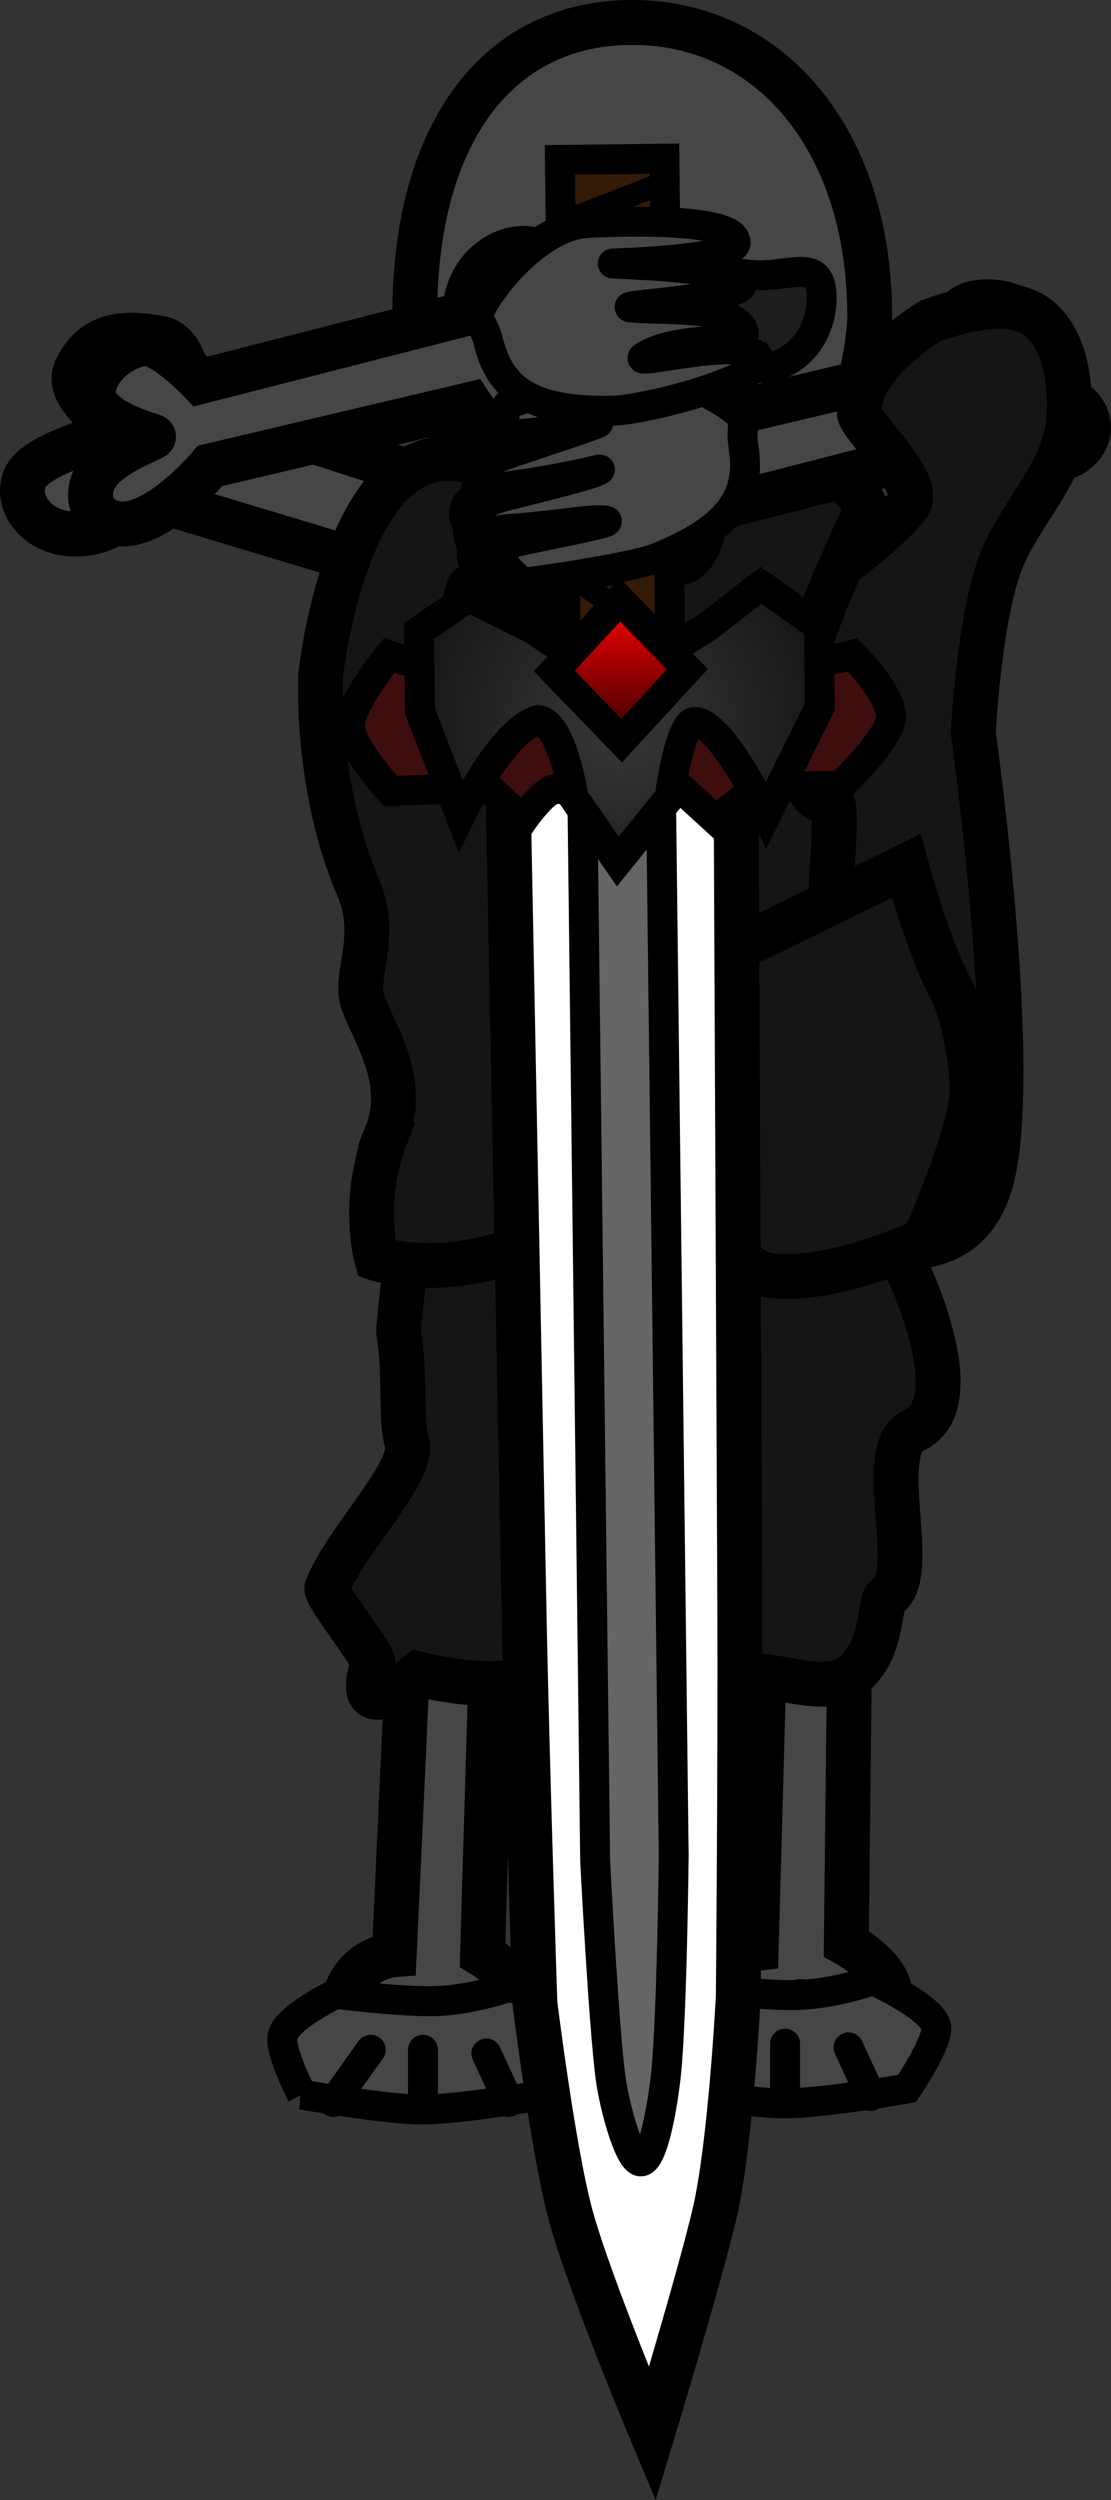 <svg version="1.1" xmlns="http://www.w3.org/2000/svg" xmlns:xlink="http://www.w3.org/1999/xlink" width="37.151" height="83.532" viewBox="0,0,37.151,83.532"><rect x="0" y="0" width="37.151" height="83.532" fill="#333333" stroke="none"/><defs><radialGradient cx="245.724" cy="169.785" r="7.238" gradientUnits="userSpaceOnUse" id="color-1"><stop offset="0" stop-color="#a2a2a2"/><stop offset="1" stop-color="#747474"/></radialGradient><radialGradient cx="234.774" cy="170.179" r="7.07" gradientUnits="userSpaceOnUse" id="color-2"><stop offset="0" stop-color="#a2a2a2"/><stop offset="1" stop-color="#747474"/></radialGradient><radialGradient cx="241.103" cy="153.264" r="10.211" gradientUnits="userSpaceOnUse" id="color-3"><stop offset="0" stop-color="#6e6e6e"/><stop offset="1" stop-color="#a2a2a2"/></radialGradient><radialGradient cx="240.233" cy="148.544" r="6.686" gradientUnits="userSpaceOnUse" id="color-4"><stop offset="0" stop-color="#383838"/><stop offset="1" stop-color="#181818"/></radialGradient><linearGradient x1="240.284" y1="149.095" x2="240.227" y2="144.38" gradientUnits="userSpaceOnUse" id="color-5"><stop offset="0" stop-color="#320000"/><stop offset="1" stop-color="#ff0000"/></linearGradient></defs><g transform="translate(-219.497,-124.347)"><g data-paper-data="{&quot;isPaintingLayer&quot;:true}" fill-rule="nonzero" stroke="#000000" stroke-linejoin="miter" stroke-miterlimit="10" stroke-dasharray="" stroke-dashoffset="0" style="mix-blend-mode: normal"><path d="M235.817,140.966c0,0 3.092,-1.064 4.282,-0.043c0.826,0.709 0.475,1.683 -0.361,2.058c-0.914,0.41 -2.59,0.034 -2.616,0.101c-0.017,0.043 1.763,1.773 1.095,2.737c-0.668,0.964 -2.494,0.922 -2.935,0.337c-0.521,-0.69 -0.849,-2.181 -0.849,-2.181l-10.172,-3.064c0,0 -0.636,1.064 -1.835,1.25c-1.551,0.241 -2.455,-0.936 -2.104,-1.815c0.351,-0.879 2.883,-1.424 2.977,-1.592c0.089,-0.16 -1.736,-1.143 -1.245,-2.098c0.491,-0.955 1.25,-1.311 2.837,-0.998c0.955,0.188 1.003,2.115 1.003,2.115z" data-paper-data="{&quot;index&quot;:null}" fill="#464646" stroke-width="1.5" stroke-linecap="butt"/><path d="M247.797,189.292c0,0 1.562,0.85 1.453,1.79c-0.181,1.563 -0.68,2.098 -1.595,2.142c-0.915,0.043 -1.217,-2.014 -1.372,-2.001c-0.163,0.014 -1.304,2.07 -2.119,2.019c-0.815,-0.051 -1.528,-1.359 -0.906,-2.658c0.481,-1.004 1.526,-1.132 1.526,-1.132l0.29,-10.459c0,0 -1.128,-0.921 -1.549,-1.68c-0.357,-0.643 0.11,-2.308 1.081,-2.507c0.971,-0.199 1.896,2.131 1.936,2.134c0.062,0.005 0.215,-1.664 0.801,-2.318c0.536,-0.598 1.428,-0.506 1.781,0.536c0.508,1.501 -1.211,3.845 -1.211,3.845z" data-paper-data="{&quot;index&quot;:null}" fill="#464646" stroke-width="1.5" stroke-linecap="butt"/><path d="M235.632,189.661c0,0 1.513,0.916 1.39,1.831c-0.205,1.521 -0.704,2.02 -1.6,2.013c-0.896,-0.006 -1.154,-2.038 -1.307,-2.034c-0.16,0.005 -1.313,1.958 -2.11,1.864c-0.796,-0.094 -1.471,-1.413 -0.838,-2.653c0.489,-0.958 1.513,-1.028 1.513,-1.028l0.473,-10.231c0,0 -1.087,-0.962 -1.485,-1.728c-0.338,-0.649 0.149,-2.255 1.104,-2.398c0.954,-0.143 1.817,2.189 1.856,2.194c0.06,0.008 0.241,-1.619 0.826,-2.228c0.535,-0.557 1.407,-0.419 1.733,0.62c0.469,1.498 -1.255,3.703 -1.255,3.703z" data-paper-data="{&quot;index&quot;:null}" fill="#464646" stroke-width="1.5" stroke-linecap="butt"/><path d="M247.487,174.361c0,0 1.403,0.644 1.365,1.465c-0.064,1.364 -0.465,1.858 -1.255,1.95c-0.79,0.092 -1.173,-1.673 -1.307,-1.652c-0.141,0.021 -1.007,1.87 -1.716,1.874c-0.709,0.004 -1.404,-1.087 -0.942,-2.249c0.357,-0.898 1.254,-1.071 1.254,-1.071l-0.369,-9.077c0,0 -1.032,-0.731 -1.441,-1.363c-0.347,-0.536 -0.041,-2.006 0.788,-2.236c0.83,-0.23 1.769,1.733 1.803,1.734c0.054,0 0.088,-1.454 0.557,-2.055c0.429,-0.549 1.207,-0.523 1.574,0.359c0.529,1.27 -0.821,3.403 -0.821,3.403z" data-paper-data="{&quot;index&quot;:null}" fill="url(#color-1)" stroke-width="1.5" stroke-linecap="butt"/><path d="M235.934,174.892c0,0 1.284,0.843 1.148,1.633c-0.226,1.314 -0.674,1.73 -1.451,1.697c-0.777,-0.034 -0.938,-1.805 -1.07,-1.806c-0.139,-0.001 -1.201,1.658 -1.889,1.552c-0.688,-0.106 -1.232,-1.273 -0.644,-2.328c0.455,-0.816 1.345,-0.844 1.345,-0.844l0.731,-8.863c0,0 -0.913,-0.869 -1.235,-1.546c-0.273,-0.574 0.2,-1.952 1.033,-2.046c0.832,-0.094 1.508,1.956 1.541,1.962c0.052,0.009 0.26,-1.397 0.787,-1.907c0.482,-0.466 1.234,-0.32 1.484,0.593c0.36,1.314 -1.205,3.173 -1.205,3.173z" data-paper-data="{&quot;index&quot;:null}" fill="url(#color-2)" stroke-width="1.5" stroke-linecap="butt"/><path d="M238.698,159.939c0.386,-1.402 0.651,-1.814 0.856,-3.331c0.289,-2.258 -6.168,1.51 -5.903,-2.039c0.265,-3.548 5.849,-0.347 6.16,-2.298c-0.07,-3.167 -6.015,1.176 -6.089,-2.587c-0.075,-3.764 6.135,-0.306 6.267,-2.145c0.327,-1.625 -1.302,-1.238 -2.729,-1.59c-0.149,-0.037 -3.163,0.372 -3.582,-1.278c-0.455,-1.792 2.641,-1.829 2.641,-1.829c0,0 1.324,0.436 2.528,0.436c0.213,0 -0.085,-3.532 0.194,-3.54c0.663,-0.018 3.806,-0.039 3.806,-0.039c0,0 -0.188,3.421 0.146,3.421c1.674,0 3.086,-0.188 3.086,-0.188c0,0 1.99,0.551 2.081,1.729c0.049,0.633 -1.748,0.839 -3.314,1.253c-1.348,0.356 -2.624,-0.024 -2.677,1.319c-0.174,2.738 5.963,-1.397 6.043,2.31c0.08,3.706 -6.058,0.171 -6.007,2.636c-0.078,2.149 6.037,-0.921 5.99,2.357c-0.047,3.277 -6.053,-0.225 -5.984,2.138c0.003,1.145 0.157,2.211 0.404,3.331c1.014,4.602 4.631,-1.49 5.924,2.544c1.293,4.033 -0.707,2.797 -3.776,4.158c-1.044,0.463 -3.373,-2.829 -4.269,-2.664c-1.779,0.328 -2.788,2.778 -3.616,2.783c-2.209,0.014 -4.371,-0.79 -3.35,-4.068c0,0 0.413,-0.671 1.732,-1.032c1.019,-0.279 2.923,0.085 3.438,-1.788z" data-paper-data="{&quot;index&quot;:null}" fill="url(#color-3)" stroke-width="1.5" stroke-linecap="butt"/><path d="M245.383,143.996l-2.594,0.008l0.067,-1.717l-0.469,-0.009l-0.026,1.764l-2.73,-0.039l0.009,-1.746l-0.419,-0.006l-0.085,1.775l-2.314,-0.025c0,0 -0.491,-1.308 -0.486,-2c-0.303,-0.731 -0.189,-2.382 -0.479,-2.747c-1.638,-0.444 -2.514,-1.406 -2.49,-4.531c0.046,-6.026 2.844,-9.67 7.355,-9.626c4.511,0.045 7.903,3.918 7.857,9.944c0,0 -0.18,3.915 -2.019,4.175c-0.556,0.931 -0.553,1.666 -0.805,2.664z" fill="#464646" stroke-width="1.5" stroke-linecap="butt"/><path d="M242.84,134.296c0,-1.298 0.925,-0.751 2.066,-0.751c1.141,0 2.066,-0.548 2.066,0.751c0,1.298 -0.925,2.351 -2.066,2.351c-1.141,0 -2.066,-1.052 -2.066,-2.351z" fill="#1d1d1d" stroke-width="1" stroke-linecap="butt"/><g stroke-width="1"><path d="M229.589,194.331c0,0 -0.658,-1.27 -0.658,-1.871c0,-0.643 1.803,-1.497 1.803,-1.497c0,0 1.895,0.249 3.136,0.249c1.346,0 2.703,-0.499 2.703,-0.499c0,0 2.122,0.949 2.122,1.622c0,0.549 -0.977,1.996 -0.977,1.996c0,0 -2.784,0.499 -4.117,0.499c-1.258,0 -4.013,-0.499 -4.013,-0.499z" fill="#464646" stroke-linecap="butt"/><path d="M231.894,192.834l-1.247,1.746" fill="none" stroke-linecap="round"/><path d="M233.64,194.705v-1.871" fill="none" stroke-linecap="round"/><path d="M235.761,192.958l0.748,1.622" fill="none" stroke-linecap="round"/></g><g stroke-width="1"><path d="M241.7,194.127c0,0 -0.658,-1.27 -0.658,-1.871c0,-0.643 1.803,-1.497 1.803,-1.497c0,0 1.895,0.249 3.136,0.249c1.346,0 2.703,-0.499 2.703,-0.499c0,0 2.122,0.949 2.122,1.622c0,0.549 -0.977,1.996 -0.977,1.996c0,0 -2.784,0.499 -4.117,0.499c-1.258,0 -4.013,-0.499 -4.013,-0.499z" fill="#464646" stroke-linecap="butt"/><path d="M242.756,194.377l1.247,-1.746" fill="none" stroke-linecap="round"/><path d="M245.75,194.501v-1.871" fill="none" stroke-linecap="round"/><path d="M247.871,192.755l0.748,1.622" fill="none" stroke-linecap="round"/></g><path d="M231.968,179.923c0.07,-0.219 -1.625,-2.302 -1.54,-2.519c0.637,-1.618 2.966,-3.889 2.675,-4.87c-0.236,-0.795 -0.03,-2.2 -0.276,-3.666c-0.043,-0.258 1.038,-8.951 1.038,-8.951c0,0 2.515,-6.187 2.814,-6.126c1.629,0.333 3.272,1.589 4.544,1.589c1.578,0 1.704,-1.055 3.913,-1.435c3.879,-0.668 3.317,4.334 3.317,4.334c0,0 1.453,2.662 1.748,3.891c0.303,1.262 -0.596,4.09 -0.596,4.09c0,0 2.524,4.931 0.437,5.889c-1.363,0.626 0.27,4.899 -0.91,5.554c-0.25,0.139 -0.067,1.947 -1.262,2.707c-0.92,0.585 -2.745,-0.266 -3.605,-0.05c-0.219,0.055 -0.457,-1.517 -0.717,-2.117c-0.448,-1.034 -0.481,-1.908 -0.787,-3.583c-0.327,-1.789 -0.937,-3.543 -1.783,-3.57c-1.035,-0.034 -2.096,2.37 -2.493,4.719c-0.385,2.28 -0.111,3.69 -0.843,4.336c-1.062,0.937 -4.156,0.135 -4.156,0.135c0,0 -2.265,1.968 -1.52,-0.356z" data-paper-data="{&quot;index&quot;:null}" fill="#171513" stroke-width="1.5" stroke-linecap="butt"/><path d="M232.423,162.243c0.705,-1.79 -0.399,-3.33 -0.789,-4.402c-0.328,-0.901 0.57,-2.154 -0.175,-3.881c-1.41,-3.265 -1.242,-7.018 -1.242,-7.018c0,0 0.811,-7.889 4.709,-7.241c1.929,0.321 3.875,1.532 5.382,1.532c1.869,0 2.018,-1.017 4.635,-1.384c4.594,-0.644 3.929,4.178 3.929,4.178c0,0 1.721,2.566 2.07,3.751c0.359,1.217 0.716,3.942 0.716,3.942c0,0 -2.637,4.486 -5.108,5.41c-1.614,0.603 0.018,2.608 -1.38,3.241c-1.232,0.557 -0.919,3.319 -1.03,3.391c-0.283,0.183 -1.894,-1.106 -3.065,-0.803c-1.481,0.383 -2.619,2.379 -3.466,2.783c-3.109,1.482 -5.516,0.659 -5.516,0.659c0,0 -0.551,-1.917 0.332,-4.157z" fill="#171513" stroke-width="1.5" stroke-linecap="butt"/><path d="M236.74,134.196c0,-1.298 0.925,-0.751 2.066,-0.751c1.141,0 2.066,-0.548 2.066,0.751c0,1.298 -0.925,2.351 -2.066,2.351c-1.141,0 -2.066,-1.052 -2.066,-2.351z" fill="#1d1d1d" stroke-width="1" stroke-linecap="butt"/><path d="M239.337,159.62c0,0 -2.132,-1.341 -2.605,-3.121c-0.289,-1.086 0.083,-3.067 -0.169,-5.195c-0.249,-2.103 -1.752,-2.068 -2.07,-3.504c-0.215,-0.969 0.685,-3.828 0.685,-3.828" fill="none" stroke-width="1.5" stroke-linecap="round"/><path d="M243.141,141.413c0,0 -0.14,1.645 -0.966,1.757c-1.373,0.185 -2.004,-0.158 -2.374,-0.999c-0.371,-0.841 1.239,-1.587 1.172,-1.729c-0.071,-0.149 -2.207,-0.744 -2.463,-1.514c-0.255,-0.769 0.578,-1.729 1.892,-1.444c1.016,0.221 1.505,1.163 1.505,1.163l8.852,-2.097c0,0 0.358,-1.258 0.838,-1.821c0.407,-0.478 1.97,-0.42 2.492,0.439c0.522,0.858 -1.088,2.246 -1.076,2.283c0.019,0.059 1.47,-0.176 2.231,0.221c0.696,0.363 0.946,1.214 0.203,1.778c-1.07,0.812 -3.659,-0.257 -3.659,-0.257z" data-paper-data="{&quot;index&quot;:null}" fill="#464646" stroke-width="1.5" stroke-linecap="butt"/><path d="M247.614,143.25c0,0 1.801,-1.355 2.275,-2.078c0.455,-0.694 -1.628,-2.623 -1.653,-3.008c-0.104,-1.631 2.378,-3.098 2.378,-3.098c0,0 1.865,-0.721 2.993,-0.402c1.26,0.357 1.747,1.977 1.636,3.659c-0.111,1.682 -1.472,2.997 -2.178,4.549c-0.813,1.787 -1.022,5.965 -1.022,5.965c0,0 1.652,11.725 0.545,15.147c-1.117,3.452 -5.197,1.401 -5.83,1.734c-0.859,0.451 1.066,-14.57 0.549,-14.572c-1.417,-0.005 -0.682,-2.35 -1.113,-2.85c-0.55,-0.639 1.42,-5.047 1.42,-5.047z" fill="#171513" stroke-width="1.5" stroke-linecap="butt"/><path d="M240.203,162.754l3.4,-6.452l6.2,-3.024c0,0 0.7,2.619 1.44,4.011c0.519,0.975 0.76,2.644 0.76,3.45c0,1.461 -1.6,5.041 -1.6,5.041c0,0 -2.974,1.449 -5.173,1.182c-1.022,-0.124 -1.962,-1.883 -2.526,-2.046c-1.943,-0.56 -2.502,-2.161 -2.502,-2.161z" fill="#171513" stroke-width="1.5" stroke-linecap="butt"/><g data-paper-data="{&quot;index&quot;:null}"><path d="M244.095,147.26c0,0 0.102,22.56 0.139,30.644c0.024,5.294 -0.049,13.142 -0.049,13.142c0,0 -0.253,4.953 -0.793,7.256c-0.51,2.174 -2.085,7.369 -2.085,7.369c0,0 -2.095,-4.988 -2.725,-7.295c-0.583,-2.137 -1.198,-7.095 -1.198,-7.095c0,0 -0.264,-7.948 -0.367,-13.29c-0.158,-8.111 -0.596,-30.639 -0.596,-30.639z" fill="#ffffff" stroke-width="1.5" stroke-linecap="butt"/><path d="M241.587,149.824l0.438,36.532c0,0 -0.057,5.332 -0.253,7.25c-0.096,0.941 -0.417,2.937 -0.842,2.958c-0.393,0.02 -0.892,-1.863 -1.015,-2.789c-0.237,-1.786 -0.517,-7.26 -0.517,-7.26l-0.44,-36.659z" fill="#656565" stroke-width="1" stroke-linecap="butt"/><path d="M241.714,129.648l0.219,18.277l-3.494,0.042l-0.219,-18.277z" fill="#331b08" stroke-width="1" stroke-linecap="butt"/><path d="M238.806,146.756l2.752,-1.076l-2.659,-1.88l2.64,-0.725l-2.796,-1.534l2.63,-1.224l-2.539,-1.162l2.39,-1.221l-2.305,-1.761l2.515,-0.775l-2.424,-1.61l2.153,-0.92l-2.3,-1.314l2.807,-1.092" fill="none" stroke-width="0.75" stroke-linecap="round"/><path d="M231.207,148.598c-0.009,-0.753 1.3,-2.352 1.3,-2.352c0,0 1.389,0.49 2.513,0.476c1.07,-0.013 1.851,-0.528 2.85,-0.54c0.557,-0.007 1.351,1.165 2.211,1.155c0.918,-0.011 1.913,-1.204 2.842,-1.215c0.847,-0.01 1.365,0.574 2.058,0.566c1.359,-0.016 3.019,-0.463 3.019,-0.463c0,0 1.285,1.263 1.294,2.073c0.008,0.675 -1.68,2.3 -1.68,2.3l-2.803,0.045l-1.38,1.102l-1.185,-1.083c0,0 -3.147,0.038 -4.174,0.05c-0.378,0.005 -1.086,1.025 -1.086,1.025l-1.172,-1.084l-3.252,0.125c0,0 -1.345,-1.421 -1.355,-2.179z" fill="#3e0d0d" stroke-width="1" stroke-linecap="butt"/><path d="M235.157,144.298l2.198,1.085c0,0 1.714,1.276 2.725,1.264c1.033,-0.012 3.043,-1.333 3.043,-1.333l1.819,-1.411l1.939,1.366l0.032,2.686l-1.792,3.615c0,0 -1.511,-3.112 -2.397,-3.102c-0.506,0.006 -0.837,2.522 -0.837,2.522l-1.729,2.14l-1.477,-2.128c0,0 -0.388,-2.532 -1.183,-2.595c-1.204,0.31 -2.603,3.188 -2.603,3.188l-1.353,-3.48l-0.032,-2.686z" fill="url(#color-4)" stroke-width="1" stroke-linecap="butt"/><path d="M240.227,144.38l2.253,2.331l-2.196,2.384l-2.253,-2.331z" fill="url(#color-5)" stroke-width="1" stroke-linecap="butt"/></g><path d="M226.526,139.912c0,0 -1.797,2.148 -3.121,1.926c-0.919,-0.154 -1.093,-1.024 -0.646,-1.669c0.489,-0.705 1.884,-1.171 1.873,-1.231c-0.007,-0.039 -2.077,-0.52 -2.014,-1.522c0.063,-1.002 1.421,-1.779 2.003,-1.546c0.687,0.276 1.588,1.223 1.588,1.223l8.814,-2.253c0,0 -0.004,-1.062 0.793,-1.729c1.031,-0.863 2.215,-0.4 2.346,0.4c0.131,0.8 -1.484,2.32 -1.478,2.484c0.006,0.157 1.779,0.07 1.841,0.987c0.062,0.917 -0.337,1.514 -1.639,1.987c-0.783,0.285 -1.671,-1.107 -1.671,-1.107z" data-paper-data="{&quot;index&quot;:null}" fill="#464646" stroke-width="1.5" stroke-linecap="butt"/><path d="M236.9,143.83c-2.189,0.277 0.986,1.406 1.069,1.003c0.095,-0.463 -3.01,-1.996 -1.087,-2.409c1.701,-0.365 3.197,-0.636 2.862,-0.683c-0.479,-0.067 -1.72,0.178 -3.123,0.274c-2.665,0.181 -0.564,2.214 -0.623,1.924c-0.117,-0.576 -2.104,-2.386 0.429,-3.024c1.524,-0.384 2.836,-0.701 3.101,-0.855c0.198,-0.115 -0.513,0.18 -3.03,0.537c-2.994,0.426 -0.546,2.281 -0.537,1.999c0.011,-0.35 -1.519,-2.383 0.46,-3.059c1.474,-0.503 2.831,-0.937 3.084,-1.061c0.087,-0.043 -3.255,0.633 -3.157,0.276c0.014,-0.051 -0.019,-0.847 0.16,-0.91c1.575,-0.561 3.116,-0.897 3.157,-0.914c1.403,-0.563 3.398,0.413 4.226,0.995c0.695,0.489 0.34,0.534 0.467,1.339c0.247,1.566 -0.33,2.696 -2.912,3.732c-0.537,0.215 -2.571,0.587 -4.545,0.837z" data-paper-data="{&quot;index&quot;:null}" fill="#464646" stroke-width="1" stroke-linecap="butt"/><path d="M244.846,136.281c0.445,0.643 -3.654,1.763 -4.873,1.788c-2.781,0.058 -3.755,-0.755 -4.141,-2.293c-0.198,-0.79 -0.543,-0.693 -0.095,-1.415c0.534,-0.86 1.987,-2.54 3.498,-2.571c0.085,-0.002 4.714,-0.259 4.85,0.603c0.282,0.657 -4.208,0.753 -4.097,0.759c0.661,0.036 4.039,0.132 4.295,0.686c0.218,0.472 -4.193,0.718 -3.695,0.781c0.81,0.101 3.587,-0.096 3.776,0.826c0.09,0.443 -2.116,0.082 -3.317,0.806c-0.617,0.372 3.291,-0.702 3.798,0.03z" data-paper-data="{&quot;index&quot;:null}" fill="#464646" stroke-width="1" stroke-linecap="butt"/></g></g></svg>